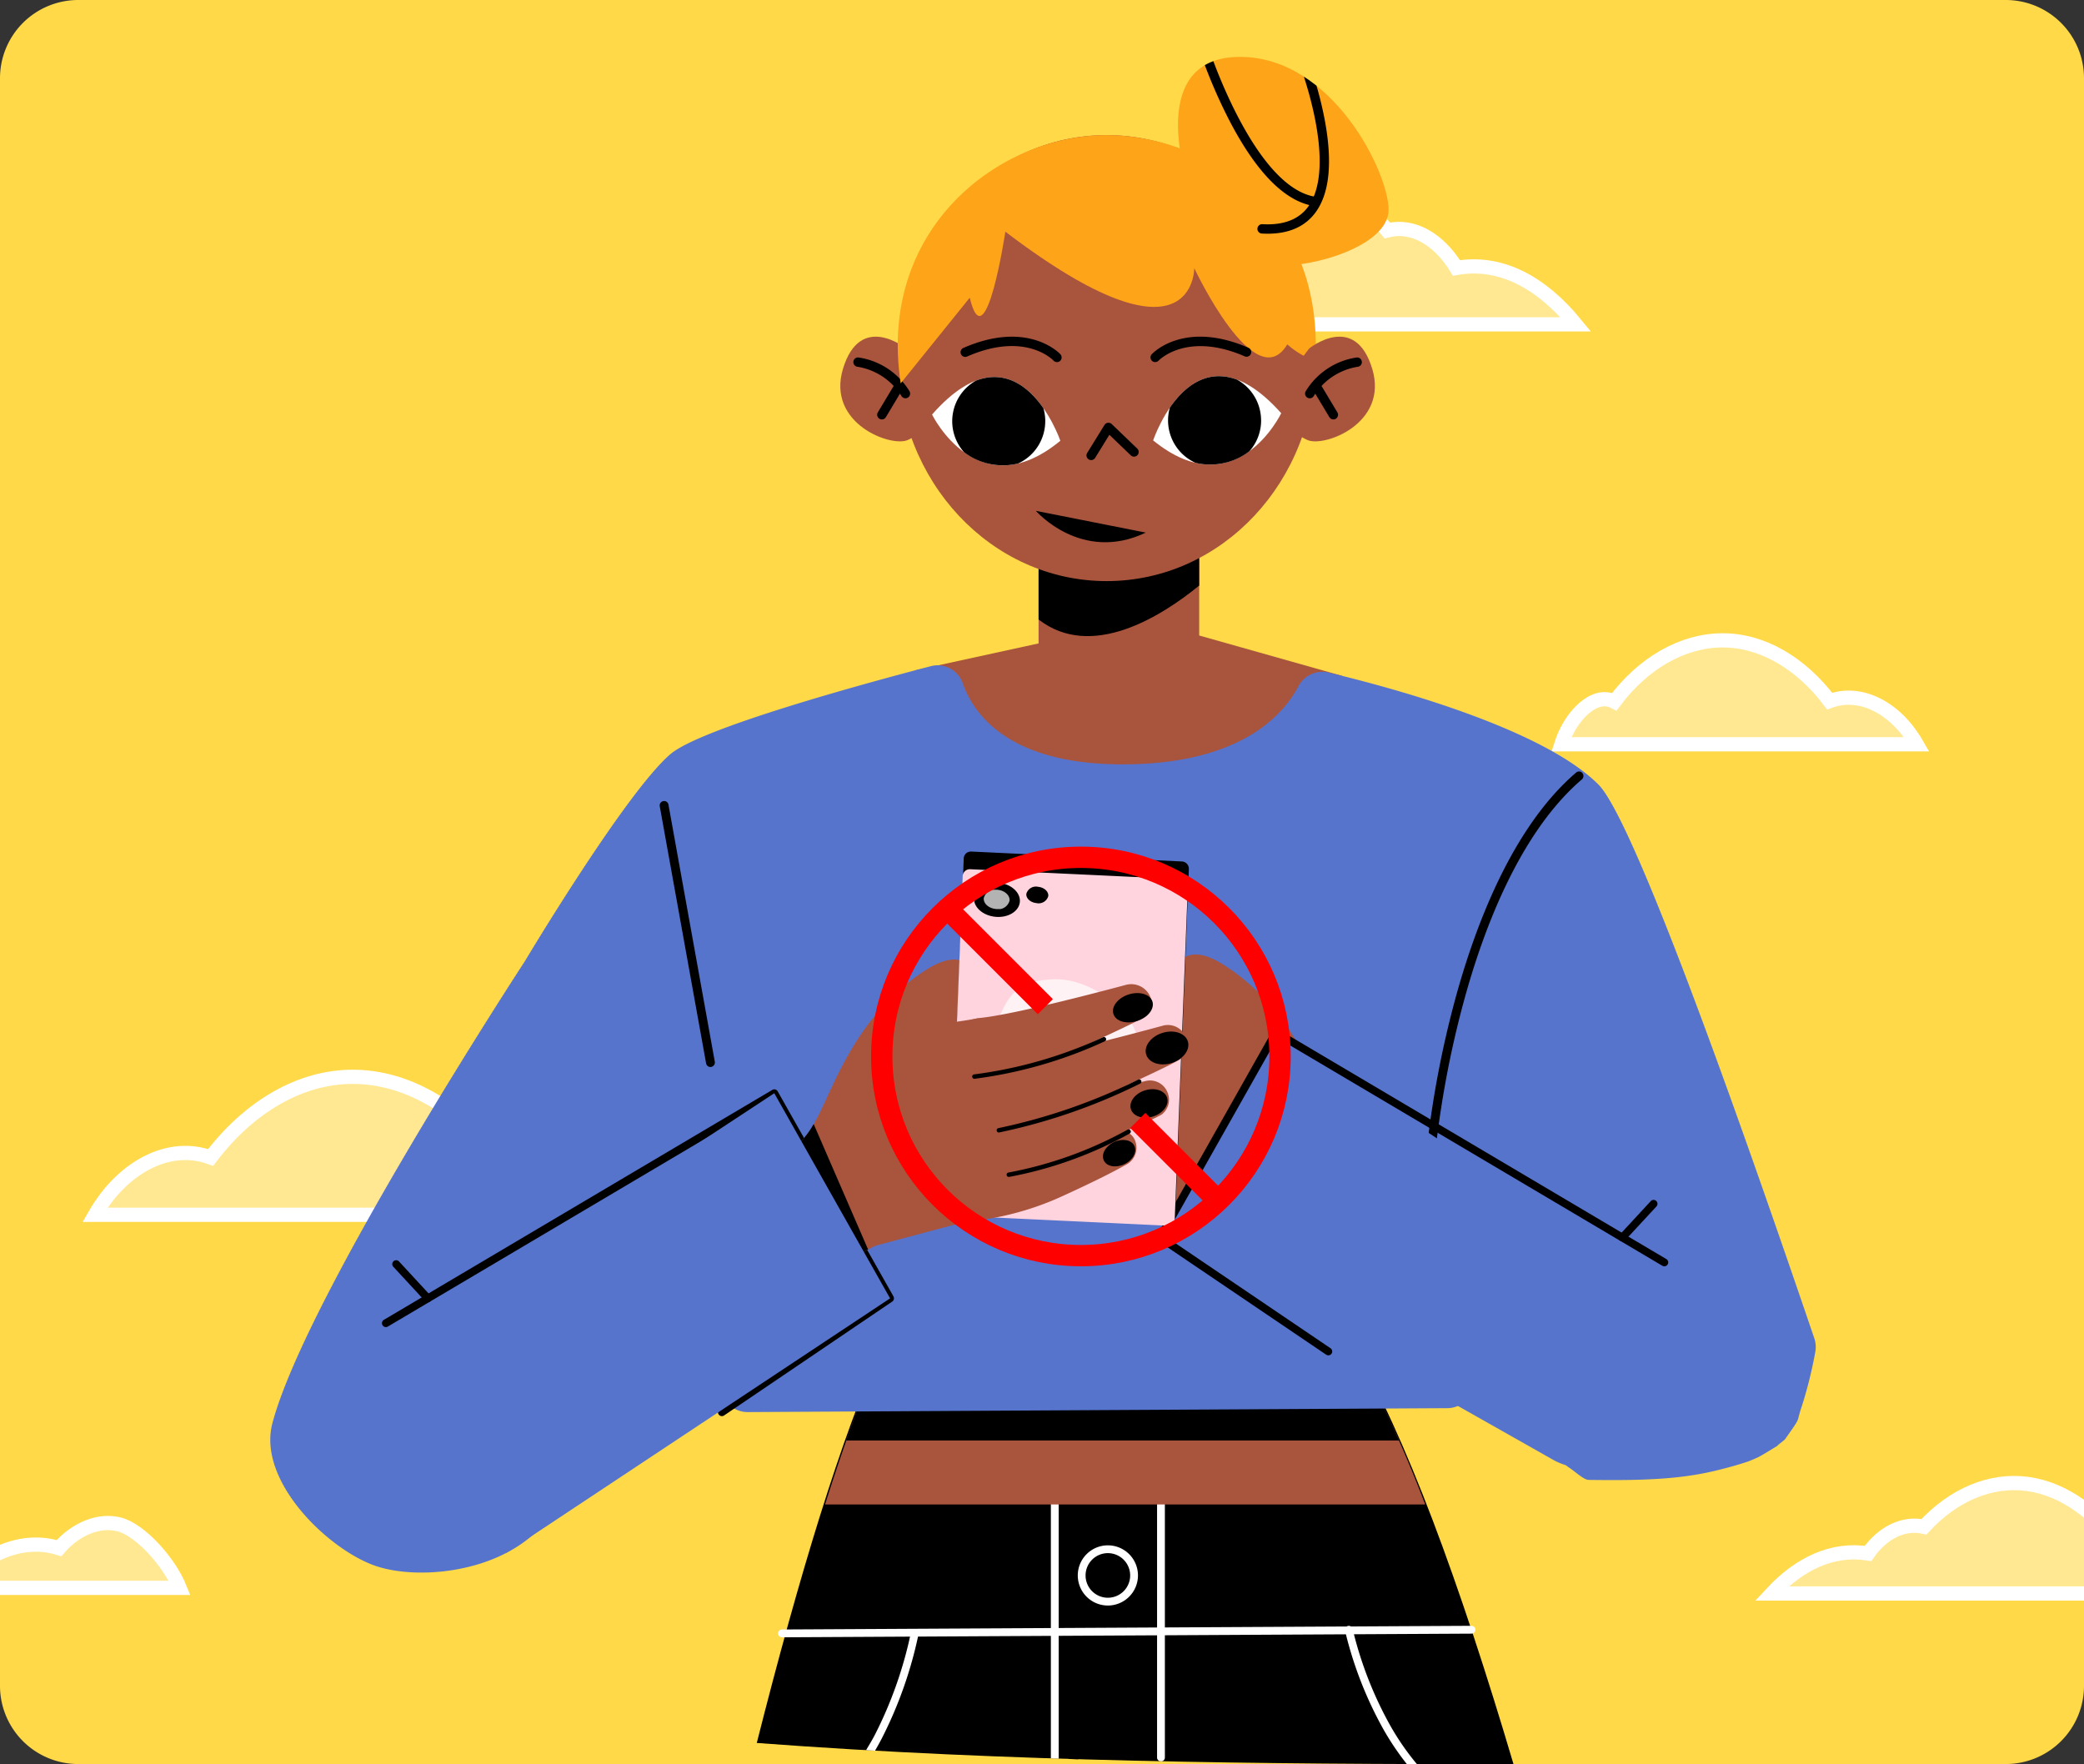 <svg xmlns="http://www.w3.org/2000/svg" xmlns:xlink="http://www.w3.org/1999/xlink" width="293" height="248.024" viewBox="0 0 293 248.024">
  <rect x="0" y="0" width="293" height="248.024" fill="#333333" stroke="none"/>
  <defs>
    <clipPath id="clip-path">
      <rect id="Rectangle_45327" data-name="Rectangle 45327" width="293" height="232.092" fill="#ff9fa3"/>
    </clipPath>
    <clipPath id="clip-path-2">
      <path id="Path_184714" data-name="Path 184714" d="M81.944,17.833S91,29.943,95.211,30.306s15.23-2.594,15.23-7.794S102.553,1.036,89.549,1.036s-7.605,16.8-7.605,16.8" transform="translate(-80.832 -1.036)" fill="none"/>
    </clipPath>
    <clipPath id="clip-path-3">
      <rect id="Rectangle_45372" data-name="Rectangle 45372" width="21.206" height="19.184" fill="none"/>
    </clipPath>
    <clipPath id="clip-path-4">
      <rect id="Rectangle_45373" data-name="Rectangle 45373" width="3.635" height="2.723" fill="none"/>
    </clipPath>
  </defs>
  <g id="_16-1" data-name="16-1" transform="translate(-548 -4598)">
    <g id="Group_175249" data-name="Group 175249" transform="translate(0 -2)">
      <path id="Path_184680" data-name="Path 184680" d="M11,0H282a11,11,0,0,1,11,11V237a11,11,0,0,1-11,11H11A11,11,0,0,1,0,237V11A11,11,0,0,1,11,0Z" transform="translate(548 4600)" fill="#ffd947"/>
      <g id="Group_175135" data-name="Group 175135" transform="translate(521.866 4600)">
        <g id="Group_175118" data-name="Group 175118" transform="translate(26.134)" clip-path="url(#clip-path)">
          <path id="Path_184134" data-name="Path 184134" d="M651.389,573.808h-78c5.409-5.822,11.761-8.727,18.482-7.685,2.78-3.987,6.849-5.995,10.729-5.11,5.638-6.137,12.791-9.167,19.836-8.217s13.8,5.811,18.543,13.347C644.867,564.79,649.313,568.9,651.389,573.808Z" transform="translate(-424.92 -406.976)" fill="#ffe891" stroke="#fff" stroke-miterlimit="10" stroke-width="2"/>
          <path id="Path_184135" data-name="Path 184135" d="M581.846,111.941h70.786c-4.909-6.006-10.673-9-16.773-7.928-2.522-4.113-6.215-6.184-9.737-5.271-5.117-6.331-11.608-9.456-18-8.477S595.6,96.26,591.294,104.034C587.764,102.638,583.73,106.874,581.846,111.941Z" transform="translate(-431.084 -66.345)" fill="#ffe891" stroke="#fff" stroke-miterlimit="10" stroke-width="2"/>
          <path id="Path_184136" data-name="Path 184136" d="M1001.451,806.61H944.272c3.965-4.268,8.622-6.4,13.549-5.634,2.038-2.923,5.02-4.395,7.865-3.746,4.133-4.5,9.377-6.72,14.541-6.024s10.114,4.26,13.593,9.784C996.67,800,999.929,803.009,1001.451,806.61Z" transform="translate(-695.185 -582.585)" fill="#ffe891" stroke="#fff" stroke-miterlimit="10" stroke-width="2"/>
          <path id="Path_184137" data-name="Path 184137" d="M835.259,356.186h49.972c-2.892-5.041-7.84-7.7-12.246-6.069-4.095-5.409-9.542-8.565-15.106-8.538s-11.092,3.171-15.161,8.621C839.909,348.709,836.5,352.272,835.259,356.186Z" transform="translate(-615.746 -251.553)" fill="#ffe891" stroke="#fff" stroke-miterlimit="10" stroke-width="2"/>
          <path id="Path_184138" data-name="Path 184138" d="M33.915,821.525H2.142c4.09-4.743,9.667-7.208,14.8-5.584,2.31-2.671,5.606-4.1,8.522-3.323S32.425,817.842,33.915,821.525Z" transform="translate(-8.651 -598.29)" fill="#ffe891" stroke="#fff" stroke-miterlimit="10" stroke-width="2"/>
          <path id="Path_184139" data-name="Path 184139" d="M141.721,593.787H75.343c3.842-6.7,10.414-10.223,16.266-8.061,5.439-7.185,12.674-11.377,20.065-11.34s14.734,4.212,20.138,11.451C135.544,583.855,140.073,588.588,141.721,593.787Z" transform="translate(-61.993 -423.001)" fill="#ffe891" stroke="#fff" stroke-miterlimit="10" stroke-width="2"/>
        </g>
      </g>
    </g>
    <g id="Group_175269" data-name="Group 175269" transform="translate(8721.469 11729.024)">
      <path id="Path_184682" data-name="Path 184682" d="M61.422,59.332l17.415-3.8V31.861h22.58V54.418L121.534,60.1,90.127,95.229Z" transform="translate(-8106.287 -7096.1)" fill="#a9543d"/>
      <g id="Group_175268" data-name="Group 175268" transform="translate(-8162 -7125)">
        <path id="Path_184683" data-name="Path 184683" d="M93.134,44.558V34.994H70.554V49.322c7.436,5.786,17.278-.439,22.58-4.764" transform="translate(63.997 31.742)"/>
        <path id="Path_184684" data-name="Path 184684" d="M156.173,158.048c-7.512-25.362-15.2-46.359-22.612-58.795-9.078-15.22-66.223.256-66.223.256-5.624,12.329-11.6,31.989-17.56,55.551,35.347,2.662,70.9,2.99,106.395,2.988" transform="translate(45.152 83.952)"/>
        <path id="Path_184685" data-name="Path 184685" d="M72.557,146.149V105.9H86.392v40.117a.528.528,0,0,0,.433.5c.072,0,.145,0,.215,0a.528.528,0,0,0,.448-.505V105.355a.549.549,0,0,0-.549-.547H72.009a.549.549,0,0,0-.549.547v40.758l1.1.036" transform="translate(64.818 95.067)" fill="#fff"/>
        <path id="Path_184686" data-name="Path 184686" d="M54.81,116.3h84.382a180.116,180.116,0,0,0-7.964-17.976H61.2c-2.094,5.1-4.228,11.147-6.389,17.976" transform="translate(49.716 89.182)" fill="#a9543d"/>
        <path id="Path_184687" data-name="Path 184687" d="M60.168,38.151C60.168,20.839,73.319,6.8,89.542,6.8s29.374,14.036,29.374,31.348S105.766,69.5,89.542,69.5,60.168,55.464,60.168,38.151" transform="translate(54.576 6.171)" fill="#a9543d"/>
        <path id="Path_184688" data-name="Path 184688" d="M81.944,17.833s-5.4-16.8,7.605-16.8,20.892,16.277,20.892,21.477-11.023,8.155-15.23,7.794S81.944,17.833,81.944,17.833" transform="translate(73.319 0.94)" fill="#fea419"/>
        <path id="Path_184689" data-name="Path 184689" d="M65.176,23.318s-6.423-5.214-8.862,2.857c-2.329,7.706,6.78,11.076,9.118,10.008,4.335-1.981,4.777-6.442-.256-12.865" transform="translate(50.737 19.648)" fill="#a9543d"/>
        <path id="Path_184690" data-name="Path 184690" d="M64.23,28.933a.653.653,0,0,1-.568-.324A8.937,8.937,0,0,0,57.476,24.5a.657.657,0,0,1,.141-1.306,10.111,10.111,0,0,1,7.182,4.75.66.66,0,0,1-.238.9.644.644,0,0,1-.33.088" transform="translate(51.602 21.036)"/>
        <path id="Path_184691" data-name="Path 184691" d="M59.775,98.32c-1.121,2.731-2.254,5.738-3.4,8.988h77.7c-1.43-3.271-2.855-6.278-4.27-8.988Z" transform="translate(51.137 89.182)"/>
        <path id="Path_184692" data-name="Path 184692" d="M59.312,30.215a.657.657,0,0,1-.563-1l2.308-3.847a.657.657,0,0,1,1.127.677L59.877,29.9a.661.661,0,0,1-.564.318" transform="translate(53.204 22.725)"/>
        <path id="Path_184693" data-name="Path 184693" d="M190.433,145.166l4.6,11.713a4,4,0,0,0,1.552,1.844c.9.6,2,1.672,2.683,1.682,7.54.107,12.772-.078,17.8-1.287,1.516-.364,3.034-.77,4.512-1.266.4-.135,1.081-.437,1.524-.635,1.19-.637,2.3-1.394,3.482-2.048-1.583.879-.521.259.278-.456.389-.574,1.545-2.151,1.718-2.559.055-.13.1-.221.141-.326a16.5,16.5,0,0,1,.484-1.68,60.334,60.334,0,0,0,1.936-7.792,3.8,3.8,0,0,0-.156-1.88c-12.712-37.352-25.741-73.227-30.347-77.833C192.607,54.6,170.89,48.85,162.685,46.9a3.8,3.8,0,0,0-4.237,1.962c-2.092,3.972-8.128,10.947-24.71,10.947-16.019,0-20.951-7.056-22.471-11.416a3.745,3.745,0,0,0-4.495-2.382c-9.234,2.409-32.328,8.7-36.614,12.371C63.848,63.8,49.69,87.509,49.69,87.509S18.918,134.56,14.207,152.452c-2.147,8.158,7.9,17.789,14.532,20.053,6.6,2.248,20.1.734,25.158-8.124,5.5-9.629,11.379-21.311,15.71-30.2a3.771,3.771,0,0,1,7.155,1.5l.486,11.578a3.772,3.772,0,0,0,3.789,3.612l98.362-.549a3.771,3.771,0,0,0,3.749-3.774,3.772,3.772,0,0,1,7.283-1.383" transform="translate(12.619 41.625)" fill="#5774cd"/>
        <path id="Path_184694" data-name="Path 184694" d="M74.611,143.461l-1.07-34.949a.657.657,0,0,0-1.314.04l1.066,34.865c.441.013.879.031,1.318.044" transform="translate(65.514 97.849)"/>
        <path id="Path_184695" data-name="Path 184695" d="M59.095,134.008c.315-.544.626-1.1.925-1.674a58.48,58.48,0,0,0,5.195-14.721.548.548,0,1,0-1.077-.2,57.359,57.359,0,0,1-5.1,14.431c-.383.734-.8,1.406-1.2,2.086.421.025.841.051,1.261.074" transform="translate(52.459 106.096)" fill="#fff"/>
        <path id="Path_184696" data-name="Path 184696" d="M101.837,136.122l1.415.006a36.274,36.274,0,0,1-3.717-5.372,53.121,53.121,0,0,1-5.313-13.622.547.547,0,1,0-1.072.223,54.029,54.029,0,0,0,5.42,13.92,38,38,0,0,0,3.267,4.846" transform="translate(84.482 105.851)" fill="#fff"/>
        <path id="Path_184697" data-name="Path 184697" d="M51.9,118.308a.548.548,0,0,1,0-1.1l96.93-.515h0a.548.548,0,0,1,0,1.1l-96.93.515Z" transform="translate(46.582 105.851)" fill="#fff"/>
        <path id="Path_184698" data-name="Path 184698" d="M89.54,6.8c-15.167,0-32.26,13.174-28.955,34.9l9.707-12.039c2.229,9.2,5.008-9.284,5.008-9.284,26.68,20.3,26.56,5.128,26.56,5.128s8.574,18.268,13.075,10.718c0,0,2.582,2.325,3.98,1.926C119.856,16.094,102.378,6.8,89.54,6.8" transform="translate(54.578 6.171)" fill="#fea419"/>
        <path id="Path_184699" data-name="Path 184699" d="M92.236,23.318s6.423-5.214,8.862,2.857c2.329,7.706-6.78,11.076-9.118,10.008-4.335-1.981-4.777-6.442.256-12.865" transform="translate(80.361 19.648)" fill="#a9543d"/>
        <path id="Path_184700" data-name="Path 184700" d="M90.858,28.933a.644.644,0,0,1-.33-.088.66.66,0,0,1-.238-.9,10.114,10.114,0,0,1,7.182-4.75.658.658,0,0,1,.141,1.308,8.928,8.928,0,0,0-6.186,4.106.653.653,0,0,1-.568.324" transform="translate(81.818 21.036)"/>
        <path id="Path_184701" data-name="Path 184701" d="M93.7,30.215a.661.661,0,0,1-.564-.318L90.824,26.05a.657.657,0,0,1,1.127-.677l2.308,3.847a.657.657,0,0,1-.563,1" transform="translate(82.297 22.725)"/>
        <path id="Path_184702" data-name="Path 184702" d="M74.741,33.256a.658.658,0,0,1-.559-1l2.433-3.936a.658.658,0,0,1,1.015-.13l3.58,3.437a.658.658,0,1,1-.912.948L77.306,29.7l-2,3.244a.658.658,0,0,1-.561.313" transform="translate(67.199 25.402)"/>
        <path id="Path_184703" data-name="Path 184703" d="M85.81,37.56C76.753,41.879,70.353,34.5,70.353,34.5Z" transform="translate(63.814 31.293)"/>
        <path id="Path_184704" data-name="Path 184704" d="M80.737,33.595S74.766,16.183,62.7,29.908c0,0,6.467,13.227,18.037,3.686" transform="translate(56.873 22.347)" fill="#fff"/>
        <path id="Path_184705" data-name="Path 184705" d="M79,33.6s5.839-17.455,18.008-3.822c0,0-6.368,13.277-18.008,3.822" transform="translate(71.656 22.291)" fill="#fff"/>
        <path id="Path_184706" data-name="Path 184706" d="M79.463,25.235a.658.658,0,0,1-.482-1.106c.185-.2,4.619-4.813,13.614-.9a.658.658,0,0,1-.526,1.205c-8.149-3.547-12.085.545-12.123.587a.659.659,0,0,1-.482.21" transform="translate(71.481 19.648)"/>
        <path id="Path_184707" data-name="Path 184707" d="M78.342,25.235a.661.661,0,0,1-.481-.208c-.166-.175-4.035-4.112-12.125-.589a.658.658,0,1,1-.526-1.205c9-3.917,13.43.7,13.613.9a.657.657,0,0,1-.481,1.106" transform="translate(58.791 19.648)"/>
        <path id="Path_184708" data-name="Path 184708" d="M77.269,30.845a6.5,6.5,0,0,0-.261-1.829c-1.953-2.794-5.107-5.534-9.48-3.875A6.54,6.54,0,0,0,65.85,35.2a9.023,9.023,0,0,0,7.6,1.589,6.54,6.54,0,0,0,3.816-5.946" transform="translate(58.221 22.348)"/>
        <path id="Path_184709" data-name="Path 184709" d="M93.179,30.739A6.541,6.541,0,0,0,89.8,25.059c-4.384-1.627-7.52,1.139-9.451,3.946a6.537,6.537,0,0,0,3.614,7.748,9.017,9.017,0,0,0,7.59-1.646,6.508,6.508,0,0,0,1.631-4.369" transform="translate(72.653 22.291)"/>
        <path id="Path_184710" data-name="Path 184710" d="M81.1,114.733a3.683,3.683,0,1,1-3.683-3.683,3.682,3.682,0,0,1,3.683,3.683" transform="translate(66.878 100.729)"/>
        <path id="Path_184711" data-name="Path 184711" d="M77.675,119.224a4.231,4.231,0,1,1,4.232-4.23,4.236,4.236,0,0,1-4.232,4.23m0-7.365a3.135,3.135,0,1,0,3.135,3.135,3.139,3.139,0,0,0-3.135-3.135" transform="translate(66.617 100.468)" fill="#fff"/>
      </g>
      <g id="Group_175257" data-name="Group 175257" transform="translate(-8007.849 -7123.024)">
        <g id="Group_175256" data-name="Group 175256" clip-path="url(#clip-path-2)">
          <path id="Path_184712" data-name="Path 184712" d="M88.123,25.823c-.265,0-.538-.008-.814-.023a.658.658,0,0,1,.074-1.314c2.962.168,5.126-.66,6.433-2.456,4.232-5.822-1.144-19.881-1.2-20.022a.657.657,0,0,1,1.226-.475,51.359,51.359,0,0,1,2.277,8.118c1.154,6.009.736,10.434-1.24,13.151-1.459,2.006-3.728,3.021-6.757,3.021" transform="translate(-75.521 -0.967)"/>
          <path id="Path_184713" data-name="Path 184713" d="M98.515,22.922a.82.82,0,0,1-.116-.01c-3.976-.711-7.884-4.665-11.614-11.753A73.1,73.1,0,0,1,82.4.858a.658.658,0,0,1,1.253-.4c.063.2,6.385,19.626,14.972,21.161a.657.657,0,0,1-.114,1.3" transform="translate(-79.435 -1.975)"/>
        </g>
      </g>
      <g id="Group_175265" data-name="Group 175265" transform="translate(-8162 -7125)">
        <g id="Group_175267" data-name="Group 175267">
          <path id="Path_184715" data-name="Path 184715" d="M99.811,107.177a.338.338,0,0,1-.061,0,.63.63,0,0,1-.559-.69A139.542,139.542,0,0,1,103.137,85.8c2.8-10.313,8.017-24.227,17.022-31.936a.614.614,0,0,1,.877.076.641.641,0,0,1-.076.893c-8.757,7.5-13.87,21.151-16.618,31.283a138.163,138.163,0,0,0-3.913,20.491.625.625,0,0,1-.618.572" transform="translate(89.97 48.72)"/>
          <path id="Path_184716" data-name="Path 184716" d="M49.754,93.285a.624.624,0,0,1-.61-.519L42.631,56.639a.633.633,0,0,1,.5-.738.623.623,0,0,1,.725.509l6.513,36.127a.631.631,0,0,1-.5.736.576.576,0,0,1-.113.011" transform="translate(38.659 50.696)"/>
          <path id="Path_184717" data-name="Path 184717" d="M110.417,94.7a12.193,12.193,0,0,1-4.342-4.728C103.664,85.817,100.561,75,90.4,68.613s-7.445,11-7.445,11L77.28,97.141l28.278,14.332s7.186-5.426,4.859-16.771" transform="translate(70.097 60.958)" fill="#a9543d"/>
          <path id="Path_184718" data-name="Path 184718" d="M97.809,92.737A41.22,41.22,0,0,1,79.467,89.18c-4.987-2.264-7.867-3.763-9.472-4.67a2.675,2.675,0,0,1-1.158-3.17A2.12,2.12,0,0,1,71.5,79.935a60.612,60.612,0,0,0,12.1,2.821c5.731.467,14.211,9.982,14.211,9.982" transform="translate(62.309 72.412)" fill="#a9543d"/>
          <path id="Path_184719" data-name="Path 184719" d="M98.934,90.041s-12.39-.551-21.779-4.718c-5.294-2.351-8.3-3.541-9.839-4.409a2.615,2.615,0,0,1-.877-2.958,2.649,2.649,0,0,1,3.129-1.764c4.709,1.156,15.323,3.673,19.715,4.016,5.729.444,9.65,9.833,9.65,9.833" transform="translate(60.14 69.042)" fill="#a9543d"/>
          <path id="Path_184720" data-name="Path 184720" d="M99.121,87.381s-13.143-1-22.942-5.6c-5.557-2.609-8.679-4.016-10.268-4.955a2.557,2.557,0,0,1-.79-3,2.72,2.72,0,0,1,3.225-1.711c4.869,1.327,16.235,4.339,20.938,4.846,6.066.656,9.837,10.416,9.837,10.416" transform="translate(58.903 65.332)" fill="#a9543d"/>
          <path id="Path_184721" data-name="Path 184721" d="M101.339,83.906S88.373,82.95,78.706,78.48c-5.746-2.658-8.778-4.049-10.279-4.939a2.256,2.256,0,0,1-.711-2.6v0a2.9,2.9,0,0,1,3.417-1.833c4.88,1.306,15.916,4.175,20.51,4.659,5.986.633,9.7,10.138,9.7,10.138" transform="translate(61.287 62.6)" fill="#a9543d"/>
          <path id="Path_184722" data-name="Path 184722" d="M84.132,100.127,96.8,103.5,94.6,72.482a56.075,56.075,0,0,1-11.877-.9c-6.749-1.2-5.767,26.63,1.407,28.541" transform="translate(70.904 64.898)" fill="#a9543d"/>
          <path id="Path_184723" data-name="Path 184723" d="M89.5,78.788a.369.369,0,0,1-.065,0A62.72,62.72,0,0,1,71.1,73.507a.31.31,0,0,1,.259-.563,62.022,62.022,0,0,0,18.127,5.227.31.31,0,0,1,.01.616" transform="translate(64.331 66.139)"/>
          <path id="Path_184724" data-name="Path 184724" d="M88.408,83.5a.307.307,0,0,1-.093,0,82.375,82.375,0,0,1-19.82-6.873.309.309,0,1,1,.284-.549,81.674,81.674,0,0,0,19.65,6.814.31.31,0,0,1-.021.612" transform="translate(61.977 68.971)"/>
          <path id="Path_184725" data-name="Path 184725" d="M86.3,86.4a.367.367,0,0,1-.092,0,56.17,56.17,0,0,1-16.942-6.093.31.31,0,0,1,.305-.54A55.5,55.5,0,0,0,86.318,85.79a.31.31,0,0,1-.017.612" transform="translate(62.686 72.318)"/>
          <path id="Path_184726" data-name="Path 184726" d="M96.13,79.331a11.925,11.925,0,0,0,4.129,4.371c2.327,11.345-4.861,16.771-4.861,16.771l-6.919-3.507Z" transform="translate(80.256 71.958)"/>
          <path id="Path_184727" data-name="Path 184727" d="M73.029,72.615c-.33,1.03-1.825,1.472-3.337.986s-2.475-1.711-2.145-2.74,1.825-1.472,3.339-.988,2.473,1.713,2.144,2.742" transform="translate(61.209 63.2)"/>
          <path id="Path_184728" data-name="Path 184728" d="M70.794,75.757c-.372,1.165-1.985,1.69-3.6,1.173s-2.624-1.88-2.25-3.046,1.985-1.69,3.6-1.173,2.622,1.88,2.25,3.046" transform="translate(58.837 65.773)"/>
          <path id="Path_184729" data-name="Path 184729" d="M71.55,79.58c-.324,1.013-1.724,1.468-3.128,1.018s-2.279-1.634-1.955-2.645,1.724-1.468,3.128-1.018,2.279,1.632,1.955,2.645" transform="translate(60.229 69.627)"/>
          <path id="Path_184730" data-name="Path 184730" d="M73.2,83.394c-.41.854-1.7,1.085-2.891.517s-1.814-1.724-1.4-2.58,1.7-1.085,2.889-.515,1.814,1.724,1.4,2.578" transform="translate(62.389 73.021)"/>
          <path id="Path_184731" data-name="Path 184731" d="M69.933,123.089a.547.547,0,0,1-.307-1l23.23-15.728L77.1,78.452,22.974,110.495a.548.548,0,0,1-.559-.944L77.025,77.224a.544.544,0,0,1,.755.2l16.279,28.835a.549.549,0,0,1-.17.723L70.24,123a.557.557,0,0,1-.307.093" transform="translate(20.088 69.976)"/>
          <path id="Path_184732" data-name="Path 184732" d="M27.892,95.637a.55.55,0,0,1-.4-.175l-4.422-4.779a.549.549,0,1,1,.8-.746l4.422,4.781a.547.547,0,0,1-.4.919" transform="translate(20.791 81.419)"/>
          <path id="Path_184735" data-name="Path 184735" d="M163.194,117.277l-67.4-44.324L79.514,101.788l55.244,31.238a8.539,8.539,0,0,0,9.512-.742Z" transform="translate(72.124 66.173)" fill="#5774cd"/>
          <path id="Path_184736" data-name="Path 184736" d="M103.423,118.608a.547.547,0,0,0,.307-1L80.5,101.879,96.254,73.971l54.128,32.042a.548.548,0,0,0,.559-.944L96.33,72.743a.544.544,0,0,0-.755.2L79.3,101.78a.549.549,0,0,0,.17.723l23.649,16.012a.548.548,0,0,0,.307.093" transform="translate(71.863 65.912)"/>
          <path id="Path_184737" data-name="Path 184737" d="M113.852,91.154a.55.55,0,0,0,.4-.175l4.422-4.779a.549.549,0,0,0-.8-.746l-4.422,4.781a.547.547,0,0,0,.4.919" transform="translate(102.773 77.353)"/>
          <path id="Path_184738" data-name="Path 184738" d="M52.028,95.075a12.193,12.193,0,0,0,4.342-4.728c2.411-4.157,5.513-14.978,15.67-21.361s7.445,11,7.445,11l5.679,17.532L56.887,111.845S49.7,106.42,52.028,95.075" transform="translate(46.771 61.297)" fill="#a9543d"/>
          <path id="Path_184739" data-name="Path 184739" d="M65.007,108.279l29.706,1.4a1.014,1.014,0,0,0,1.016-1.016l1.831-46.54a1.029,1.029,0,0,0-.929-1.106l-29.71-1.4a1.014,1.014,0,0,0-1.015,1.016l-1.833,46.54a1.032,1.032,0,0,0,.933,1.108" transform="translate(58.118 54.073)"/>
          <path id="Path_184740" data-name="Path 184740" d="M64.926,109.636l29.708,1.4a1.01,1.01,0,0,0,1.015-1.016l1.835-46.593a1.031,1.031,0,0,0-.931-1.108l-29.708-1.4a1.011,1.011,0,0,0-1.013,1.016L64,108.528a1.031,1.031,0,0,0,.931,1.108" transform="translate(58.047 55.256)" fill="#ffd4de"/>
          <g id="Group_175260" data-name="Group 175260" transform="translate(127.383 131.64)" opacity="0.7">
            <g id="Group_175259" data-name="Group 175259">
              <g id="Group_175258" data-name="Group 175258" clip-path="url(#clip-path-3)">
                <path id="Path_184741" data-name="Path 184741" d="M75.288,69.087c-1.917.225-4.554.257-6.413,4.3s-3.278,4.207-.587,6.545,6.963,9.192,9.871,8.179S88.123,82.519,88,78.217s-6.8-9.825-12.712-9.129" transform="translate(-66.795 -69.028)" fill="#fff"/>
              </g>
            </g>
          </g>
          <path id="Path_184742" data-name="Path 184742" d="M72.24,64.648c-.135,1.324-1.686,2.25-3.463,2.069s-3.11-1.4-2.977-2.725,1.686-2.25,3.465-2.067,3.11,1.4,2.975,2.723" transform="translate(59.676 56.149)"/>
          <g id="Group_175263" data-name="Group 175263" transform="translate(126.838 119.057)" opacity="0.7">
            <g id="Group_175262" data-name="Group 175262">
              <g id="Group_175261" data-name="Group 175261" clip-path="url(#clip-path-4)">
                <path id="Path_184743" data-name="Path 184743" d="M70.139,63.975a1.639,1.639,0,0,1-1.949,1.163c-1-.1-1.751-.788-1.674-1.533a1.642,1.642,0,0,1,1.949-1.163c1,.1,1.751.788,1.674,1.533" transform="translate(-66.509 -62.43)" fill="#fff"/>
              </g>
            </g>
          </g>
          <path id="Path_184744" data-name="Path 184744" d="M72.738,63.523a1.4,1.4,0,0,1-1.659.99c-.851-.086-1.489-.669-1.425-1.3a1.4,1.4,0,0,1,1.659-.99c.851.086,1.489.671,1.425,1.3" transform="translate(63.176 56.427)"/>
          <path id="Path_184745" data-name="Path 184745" d="M62.5,93.11a41.221,41.221,0,0,0,18.342-3.557c4.987-2.264,7.867-3.763,9.472-4.67a2.675,2.675,0,0,0,1.158-3.17,2.12,2.12,0,0,0-2.662-1.406,60.612,60.612,0,0,1-12.1,2.821C70.983,83.6,62.5,93.11,62.5,93.11" transform="translate(56.693 72.751)" fill="#a9543d"/>
          <path id="Path_184746" data-name="Path 184746" d="M63.05,90.415s12.39-.551,21.779-4.718c5.294-2.351,8.3-3.541,9.839-4.409a2.615,2.615,0,0,0,.877-2.958,2.649,2.649,0,0,0-3.129-1.764C87.706,77.722,77.092,80.239,72.7,80.58c-5.729.446-9.65,9.835-9.65,9.835" transform="translate(57.19 69.381)" fill="#a9543d"/>
          <path id="Path_184747" data-name="Path 184747" d="M63.6,87.754s13.142-1,22.94-5.593C92.1,79.55,95.221,78.145,96.81,77.2a2.559,2.559,0,0,0,.79-3,2.72,2.72,0,0,0-3.225-1.711c-4.869,1.327-16.235,4.339-20.939,4.846-6.066.656-9.835,10.416-9.835,10.416" transform="translate(57.689 65.671)" fill="#a9543d"/>
          <path id="Path_184748" data-name="Path 184748" d="M61.187,84.28s12.966-.955,22.633-5.426C89.566,76.2,92.6,74.805,94.1,73.915a2.256,2.256,0,0,0,.711-2.6v0a2.9,2.9,0,0,0-3.417-1.833c-4.88,1.306-15.916,4.175-20.51,4.659-5.986.633-9.7,10.138-9.7,10.138" transform="translate(55.5 62.939)" fill="#a9543d"/>
          <path id="Path_184749" data-name="Path 184749" d="M71.192,100.5l-12.667,3.374,2.2-31.018a56.09,56.09,0,0,0,11.879-.9c6.749-1.2,5.767,26.63-1.407,28.541" transform="translate(53.086 65.237)" fill="#a9543d"/>
          <path id="Path_184750" data-name="Path 184750" d="M65.929,79.161a.245.245,0,0,0,.065,0A62.606,62.606,0,0,0,84.325,73.88a.31.31,0,0,0-.259-.563,62.021,62.021,0,0,1-18.127,5.227.31.31,0,0,0-.01.616" transform="translate(59.555 66.477)"/>
          <path id="Path_184751" data-name="Path 184751" d="M67.735,83.873a.308.308,0,0,0,.093,0A82.347,82.347,0,0,0,87.648,77a.309.309,0,1,0-.284-.549,81.675,81.675,0,0,1-19.65,6.814.31.31,0,0,0,.021.612" transform="translate(61.192 69.31)"/>
          <path id="Path_184752" data-name="Path 184752" d="M68.468,86.776a.368.368,0,0,0,.092,0A56.17,56.17,0,0,0,85.5,80.681a.31.31,0,0,0-.305-.54,55.5,55.5,0,0,1-16.746,6.022.31.31,0,0,0,.017.612" transform="translate(61.858 72.656)"/>
          <path id="Path_184753" data-name="Path 184753" d="M56.157,79.7a11.92,11.92,0,0,1-4.131,4.371c-2.327,11.345,4.861,16.771,4.861,16.771l6.921-3.507Z" transform="translate(46.771 72.296)"/>
          <path id="Path_184754" data-name="Path 184754" d="M76.1,72.988c.33,1.03,1.823,1.472,3.337.986s2.475-1.711,2.145-2.74-1.825-1.472-3.339-.988-2.473,1.713-2.144,2.742" transform="translate(68.972 63.539)"/>
          <path id="Path_184755" data-name="Path 184755" d="M78.526,76.131c.374,1.165,1.985,1.69,3.6,1.173s2.624-1.88,2.25-3.046-1.985-1.69-3.6-1.173-2.622,1.88-2.25,3.046" transform="translate(71.157 66.112)"/>
          <path id="Path_184756" data-name="Path 184756" d="M77.394,79.953c.324,1.013,1.724,1.468,3.128,1.018s2.279-1.634,1.955-2.645-1.724-1.468-3.128-1.018-2.279,1.632-1.955,2.645" transform="translate(70.14 69.965)"/>
          <path id="Path_184757" data-name="Path 184757" d="M75.424,83.767c.41.854,1.7,1.085,2.891.517s1.814-1.724,1.4-2.58-1.7-1.085-2.889-.515-1.814,1.724-1.4,2.578" transform="translate(68.3 73.359)"/>
          <path id="Path_184758" data-name="Path 184758" d="M15.726,121.759l67.4-44.326L99.406,106.27,45.391,142.089Z" transform="translate(14.265 70.237)" fill="#5774cd"/>
        </g>
      </g>
      <g id="Ellipse_4879" data-name="Ellipse 4879" transform="translate(-8051 -7012)" fill="none" stroke="red" stroke-width="3">
        <circle cx="29.5" cy="29.5" r="29.5" stroke="none"/>
        <circle cx="29.5" cy="29.5" r="28" fill="none"/>
      </g>
      <line id="Line_1471" data-name="Line 1471" x2="14" y2="14" transform="translate(-8040.5 -7003.5)" fill="none" stroke="red" stroke-width="3"/>
      <line id="Line_1472" data-name="Line 1472" x2="11" y2="11" transform="translate(-8013.5 -6973.5)" fill="none" stroke="red" stroke-width="3"/>
    </g>
  </g>
</svg>
